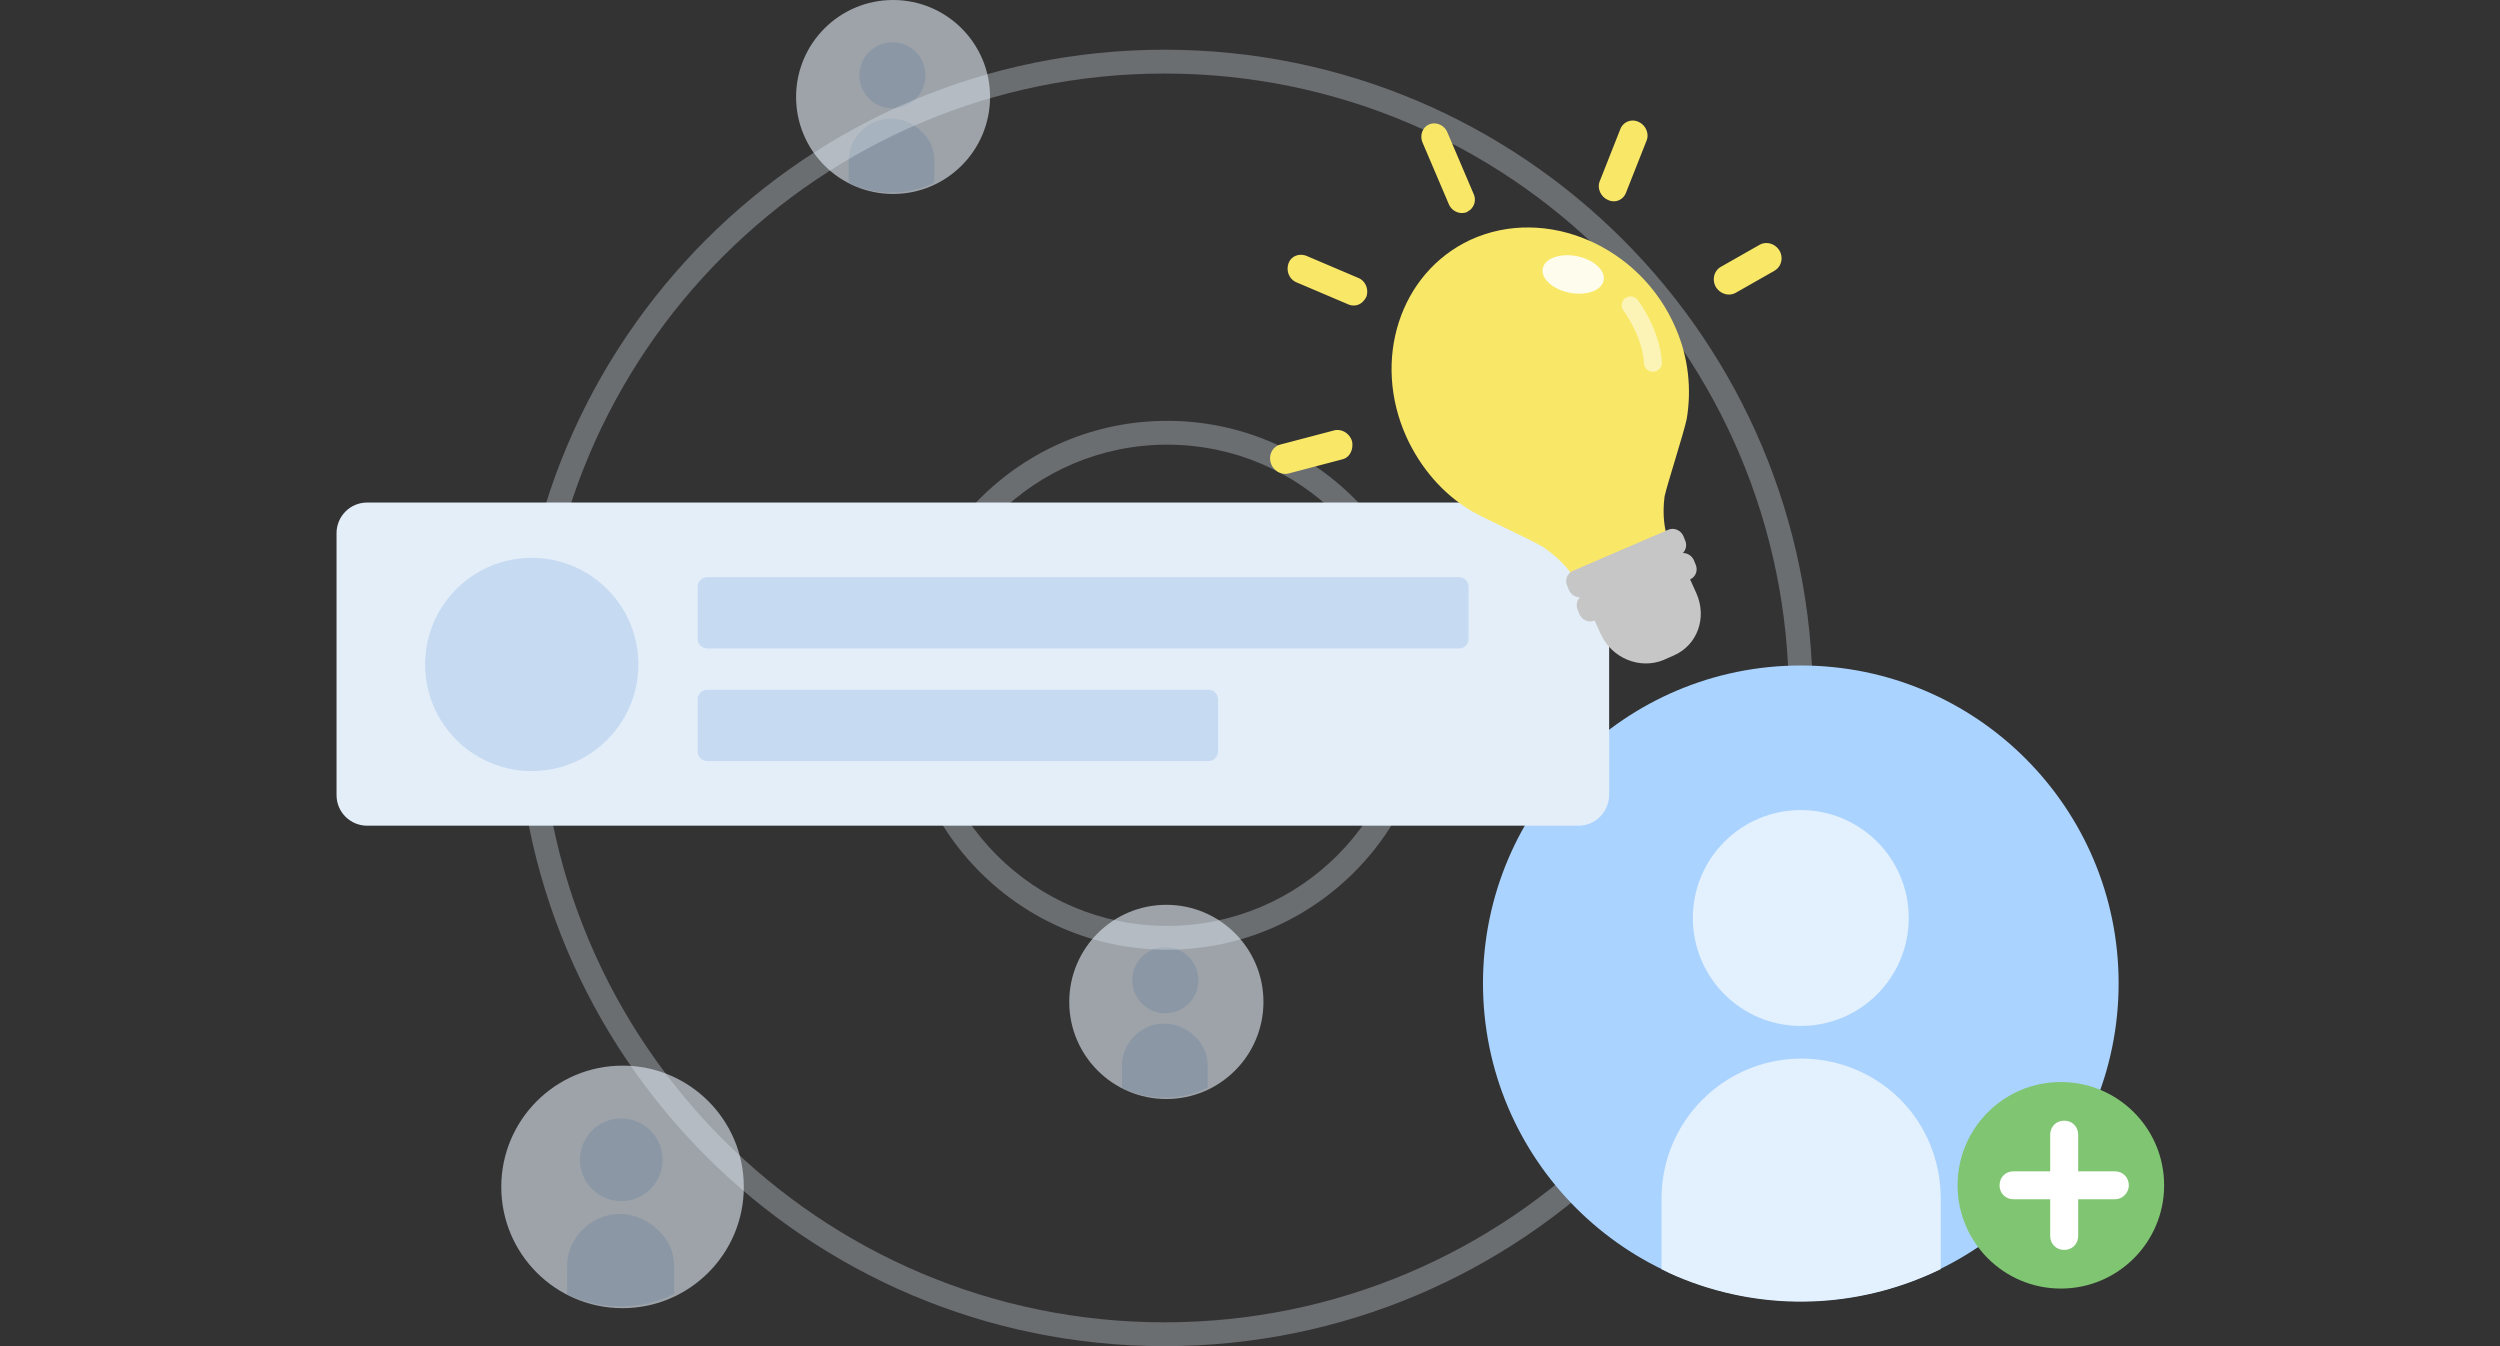 <svg width="520" height="280" fill="none" xmlns="http://www.w3.org/2000/svg"><rect width="100%" height="100%" fill="#333333" stroke="none"/><g opacity=".6"><path d="M242.6 228.596c11.155 0 20.197-9.042 20.197-20.197 0-11.154-9.042-20.197-20.197-20.197-11.154 0-20.196 9.043-20.196 20.197 0 11.155 9.042 20.197 20.196 20.197Z" fill="#E4EEF9"/><path opacity=".51" d="M251.195 221.721v4.512c-4.727 2.363-10.528 2.793-15.9.859-.644-.215-1.289-.43-1.933-.859v-4.512c0-4.942 4.082-8.81 8.809-8.81 2.363 0 4.727 1.075 6.231 2.579 1.933 1.719 2.793 3.867 2.793 6.231ZM242.386 210.763a6.876 6.876 0 1 0-.002-13.752 6.876 6.876 0 0 0 .002 13.752Z" fill="#A9C9EA"/></g><g opacity=".6"><path d="M185.759 40.344c11.14 0 20.172-9.032 20.172-20.172S196.899 0 185.759 0c-11.141 0-20.172 9.031-20.172 20.172 0 11.14 9.031 20.172 20.172 20.172Z" fill="#E4EEF9"/><path opacity=".51" d="M194.342 33.477v4.506c-4.721 2.36-10.515 2.79-15.88.859-.643-.215-1.287-.43-1.931-.859v-4.506c0-4.936 4.077-8.799 8.798-8.799 2.361 0 4.721 1.073 6.224 2.576 1.931 1.716 2.789 3.862 2.789 6.223ZM185.544 22.532a6.867 6.867 0 1 0 0-13.733 6.867 6.867 0 0 0 0 13.733Z" fill="#A9C9EA"/></g><g opacity=".6"><path d="M129.489 272.099c13.93 0 25.223-11.293 25.223-25.223s-11.293-25.223-25.223-25.223-25.223 11.293-25.223 25.223 11.293 25.223 25.223 25.223Z" fill="#E4EEF9"/><path opacity=".51" d="M140.222 263.513v5.634c-5.903 2.952-13.148 3.489-19.856 1.074-.805-.269-1.61-.537-2.415-1.074v-5.634c0-6.172 5.098-11.002 11.001-11.002 2.952 0 5.903 1.342 7.782 3.22 2.415 2.147 3.488 4.83 3.488 7.782ZM129.221 249.827a8.586 8.586 0 1 0 0-17.172 8.586 8.586 0 1 0 0 17.172Z" fill="#A9C9EA"/></g><g opacity=".56" fill-rule="evenodd" clip-rule="evenodd" fill="#E4EEF9"><path opacity=".56" d="M242.769 92.49c-27.64 0-50.047 22.407-50.047 50.047 0 27.641 22.407 50.047 50.047 50.047 27.64 0 50.047-22.406 50.047-50.047 0-27.64-22.407-50.047-50.047-50.047Zm-55.003 50.047c0-30.377 24.626-55.002 55.003-55.002s55.003 24.625 55.003 55.002c0 30.378-24.626 55.003-55.003 55.003s-55.003-24.625-55.003-55.003Z"/><path opacity=".56" d="M242.215 15.297c-71.728 0-129.874 58.146-129.874 129.874 0 71.727 58.146 129.873 129.874 129.873 71.727 0 129.873-58.146 129.873-129.873 0-71.728-58.146-129.874-129.873-129.874ZM107.385 145.17c0-74.465 60.365-134.83 134.83-134.83 74.464 0 134.829 60.365 134.829 134.83 0 74.464-60.365 134.829-134.829 134.829-74.465 0-134.83-60.365-134.83-134.829Z"/></g><path d="M374.566 270.635c36.51 0 66.107-29.597 66.107-66.107 0-36.509-29.597-66.106-66.107-66.106s-66.106 29.597-66.106 66.106c0 36.51 29.596 66.107 66.106 66.107Z" fill="#ABD3FF"/><path d="M403.67 249.292v14.691c-15.661 7.622-34.093 9.147-51.694 2.771-2.217-.831-4.296-1.663-6.375-2.771v-14.691c0-16.076 13.027-29.103 29.104-29.103 8.038 0 15.383 3.326 20.511 8.454 5.266 5.266 8.454 12.611 8.454 20.649ZM374.566 213.398c12.4 0 22.451-10.052 22.451-22.451 0-12.4-10.051-22.451-22.451-22.451-12.399 0-22.451 10.051-22.451 22.451 0 12.399 10.052 22.451 22.451 22.451Z" fill="#E2F1FD"/><path d="M328.328 171.745H76.375c-3.465 0-6.375-2.772-6.375-6.375v-54.465c0-3.465 2.772-6.375 6.375-6.375h251.953c3.465 0 6.375 2.772 6.375 6.375v54.604c-.138 3.464-2.91 6.236-6.375 6.236Z" fill="#E4EEF9"/><path opacity=".51" d="M303.461 120.052H147.115a2 2 0 0 0-2 2v10.829a2 2 0 0 0 2 2h156.346a2 2 0 0 0 2-2v-10.829a2 2 0 0 0-2-2ZM251.352 143.473H147.115a2 2 0 0 0-2 2v10.829a2 2 0 0 0 2 2h104.237a2 2 0 0 0 2-2v-10.829a2 2 0 0 0-2-2ZM110.606 160.381c12.247 0 22.174-9.928 22.174-22.174 0-12.247-9.927-22.174-22.174-22.174-12.246 0-22.174 9.927-22.174 22.174 0 12.246 9.928 22.174 22.174 22.174Z" fill="#A9C9EA"/><path d="M428.658 268.023c11.863 0 21.481-9.618 21.481-21.481 0-11.864-9.618-21.481-21.481-21.481-11.864 0-21.482 9.617-21.482 21.481 0 11.863 9.618 21.481 21.482 21.481Z" fill="#80C571"/><path d="M439.883 249.452h-21.065c-1.663 0-2.91-1.247-2.91-2.91s1.247-2.911 2.91-2.911h21.065c1.663 0 2.911 1.248 2.911 2.911s-1.386 2.91-2.911 2.91Z" fill="#fff"/><path d="M426.44 257.074v-21.065c0-1.663 1.248-2.91 2.911-2.91s2.91 1.247 2.91 2.91v21.065c0 1.664-1.247 2.911-2.91 2.911s-2.911-1.247-2.911-2.911Z" fill="#fff"/><path d="M350.84 87.127c1.012-6.069.415-12.666-2.285-18.851-7.289-17.12-27.017-25.59-42.694-18.394-14.712 6.857-20.56 25.036-13.311 41.043 2.994 6.523 7.657 11.821 13.314 15.242 2.605 1.612 13.298 6.359 15.368 7.795 3.429 2.433 5.154 4.668 6 5.892.321.432.885.703 1.309.498l8.845-3.792 8.845-3.792c.423-.205.734-.791.502-1.246-.394-1.334-1.031-4.141-.505-8.253.525-2.478 4.019-13.239 4.612-16.142.091-.022 0 0 0 0Z" fill="#F9E868"/><path d="M326.339 122.737c.429.945 1.354 1.516 2.296 1.498-.674.66-.892 1.716-.459 2.671l.349.859c.557 1.228 1.953 1.825 3.133 1.318l.031-.013 1.248 2.774c2.291 5.115 8.231 7.462 13.102 5.423l2.153-.949c4.843-2.135 6.936-7.824 4.645-12.939l-1.291-2.869c1.174-.51 1.689-1.899 1.133-3.124l-.349-.859c-.428-.946-1.353-1.517-2.295-1.498.674-.66.892-1.716.458-2.671l-.349-.86c-.556-1.228-1.952-1.824-3.133-1.317l-19.879 8.569c-1.18.507-1.698 1.9-1.141 3.128l.348.859Z" fill="#C7C6C6"/><path opacity=".88" d="M333.575 58.224c.319-2.118-2.265-4.345-5.772-4.973-3.507-.627-6.609.582-6.929 2.7-.319 2.12 2.265 4.346 5.772 4.973 3.507.628 6.609-.58 6.929-2.7Z" fill="#fff"/><path opacity=".52" fill-rule="evenodd" clip-rule="evenodd" d="M338.055 62.033c.82-.605 1.989-.428 2.611.394l-1.486 1.095 1.486-1.094.003.003.004.006.014.018.045.062a23.788 23.788 0 0 1 .686 1.006 30.799 30.799 0 0 1 1.606 2.803c1.17 2.314 2.444 5.561 2.637 9.059a1.824 1.824 0 0 1-1.76 1.922 1.889 1.889 0 0 1-1.962-1.773c-.154-2.783-1.189-5.505-2.243-7.589a27.121 27.121 0 0 0-1.408-2.46 20.538 20.538 0 0 0-.447-.664l-.117-.163-.027-.036-.003-.005m.361-2.584a1.83 1.83 0 0 0-.361 2.584Z" fill="#fff"/><path d="m305.819 43.638-.727.486c-1.471.573-3.134-.207-3.738-1.656l-5.473-12.837c-.631-1.543.047-3.218 1.428-3.768 1.471-.574 3.134.206 3.738 1.655l5.473 12.837c.524 1.169.215 2.45-.701 3.283ZM283.346 62.864c-.785.706-1.916.889-2.936.432l-10.68-4.545c-1.561-.626-2.263-2.384-1.724-3.945.539-1.56 2.233-2.19 3.795-1.564l10.68 4.546c1.561.626 2.263 2.384 1.724 3.944-.259.473-.546.85-.859 1.132ZM280.325 94.946c-.318.289-.663.48-1.129.599l-11.153 2.933c-1.584.402-3.275-.625-3.744-2.275-.469-1.65.449-3.34 2.033-3.742l11.153-2.934c1.584-.402 3.275.626 3.744 2.276.238 1.188-.111 2.421-.904 3.143ZM337.438 41.199a2.686 2.686 0 0 1-3.036.358c-1.46-.645-2.276-2.465-1.622-3.945l4.26-10.787a2.764 2.764 0 0 1 3.799-1.461c1.46.645 2.276 2.464 1.622 3.945L338.2 40.096a2.842 2.842 0 0 1-.762 1.103ZM369.546 55.983c-.157.142-.25.166-.408.308l-8.118 4.615c-1.373.757-3.195.291-4.125-1.222-.81-1.44-.442-3.28.996-4.156l8.118-4.615c1.373-.757 3.195-.291 4.125 1.222.782 1.344.453 2.97-.588 3.848Z" fill="#F9E868"/></svg>